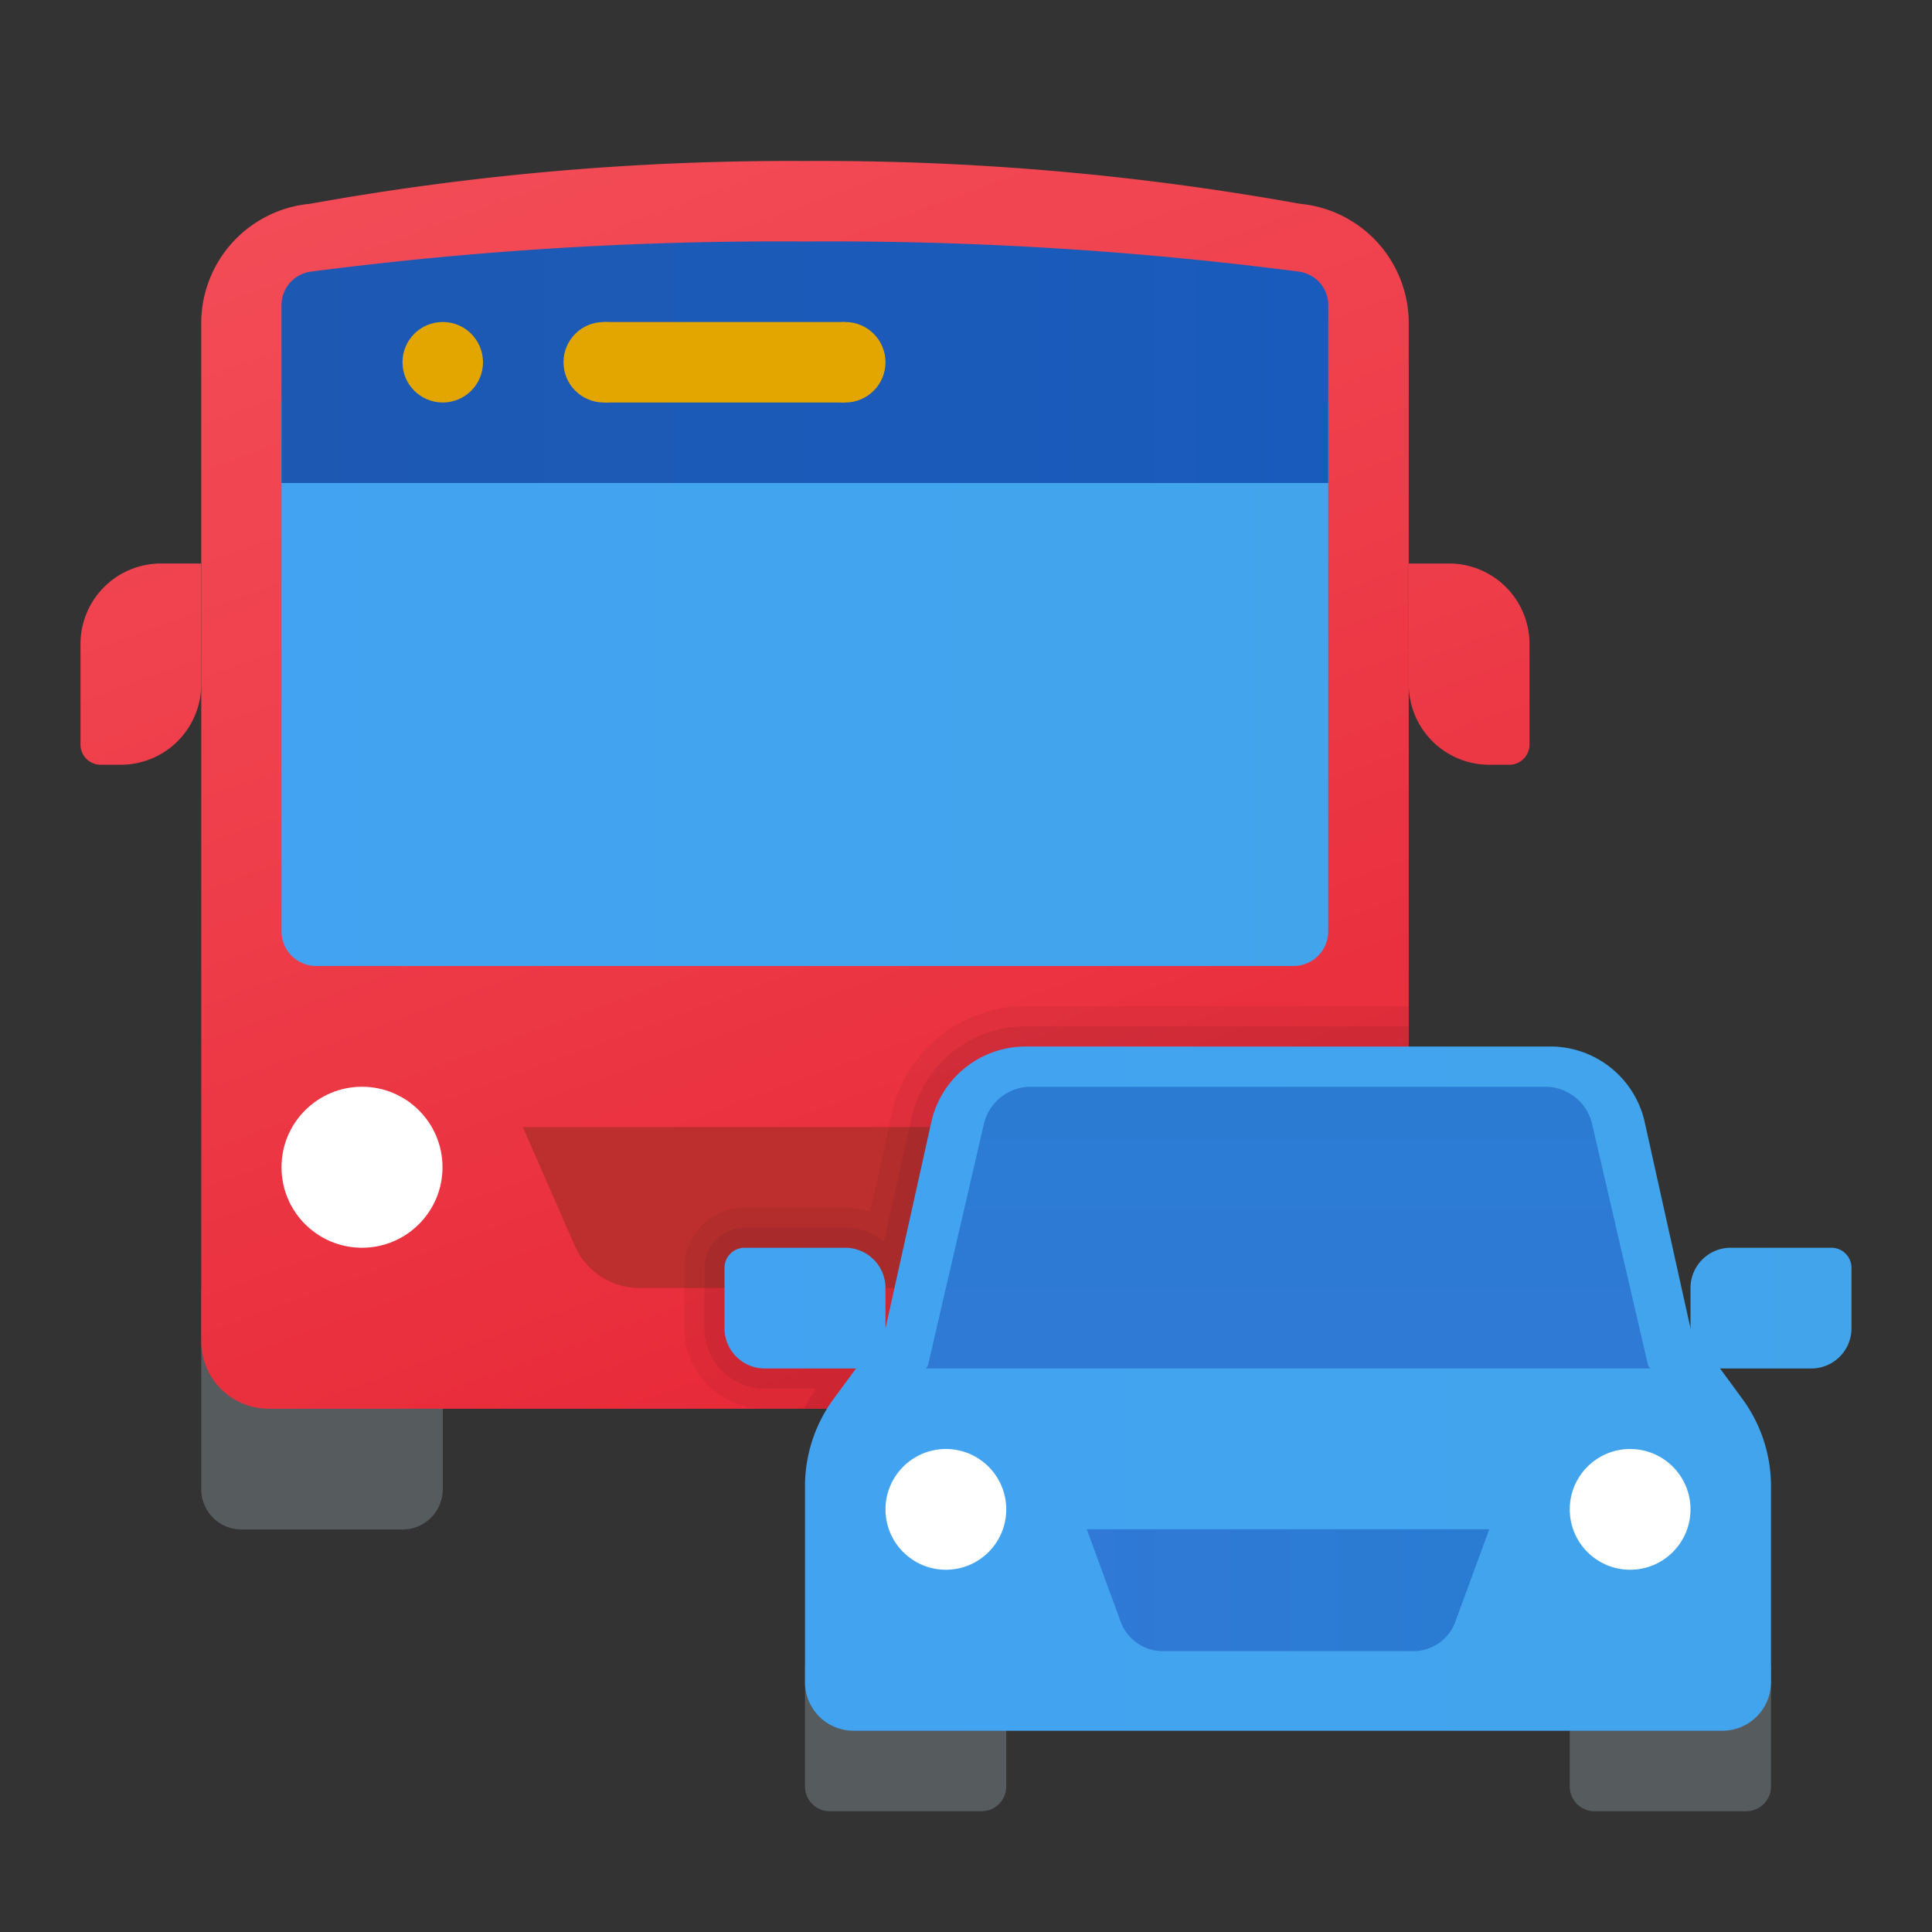 <svg xmlns="http://www.w3.org/2000/svg" xmlns:xlink="http://www.w3.org/1999/xlink" data-name="Слой 1" viewBox="0 0 48 48"><rect x="0" y="0" width="48" height="48" fill="#333333" stroke="none"/><defs><linearGradient id="8vaI~ePT97sp~WBpK6_w5a" x1="12.24" x2="27.385" y1="-.783" y2="40.828" data-name="Безымянный градиент 6" gradientUnits="userSpaceOnUse"><stop offset="0" stop-color="#f44f5a"/><stop offset=".443" stop-color="#ee3d4a"/><stop offset="1" stop-color="#e52030"/></linearGradient><linearGradient id="8vaI~ePT97sp~WBpK6_w5b" x1="6.994" x2="33" y1="439" y2="439" data-name="Безымянный градиент 4" gradientTransform="matrix(1 0 0 -1 0 456)" gradientUnits="userSpaceOnUse"><stop offset="0" stop-color="#42a3f2"/><stop offset="1" stop-color="#42a4eb"/></linearGradient><linearGradient id="8vaI~ePT97sp~WBpK6_w5d" x1="6.994" x2="33" y1="447" y2="447" data-name="Безымянный градиент 3" gradientTransform="matrix(1 0 0 -1 0 456)" gradientUnits="userSpaceOnUse"><stop offset="0" stop-color="#1d59b3"/><stop offset="1" stop-color="#195bbc"/></linearGradient><linearGradient id="8vaI~ePT97sp~WBpK6_w5e" x1="-1.031" x2="12.619" y1="3.845" y2="41.348" xlink:href="#8vaI~ePT97sp~WBpK6_w5a"/><linearGradient id="8vaI~ePT97sp~WBpK6_w5f" x1="29.163" x2="43.748" y1="-3.657" y2="36.415" gradientTransform="rotate(-180 36.5 16.5)" xlink:href="#8vaI~ePT97sp~WBpK6_w5a"/><linearGradient id="8vaI~ePT97sp~WBpK6_w5g" x1="17.924" x2="46.044" y1="34.5" y2="34.5" xlink:href="#8vaI~ePT97sp~WBpK6_w5b"/><linearGradient id="8vaI~ePT97sp~WBpK6_w5c" x1="27" x2="37" y1="39.509" y2="39.509" data-name="Безымянный градиент 9" gradientUnits="userSpaceOnUse"><stop offset="0" stop-color="#3079d6"/><stop offset="1" stop-color="#297cd2"/></linearGradient><linearGradient id="8vaI~ePT97sp~WBpK6_w5h" x1="32" x2="32" y1="37.057" y2="23.037" xlink:href="#8vaI~ePT97sp~WBpK6_w5c"/><linearGradient id="8vaI~ePT97sp~WBpK6_w5i" x1="17.924" x2="46.044" y1="32.5" y2="32.5" xlink:href="#8vaI~ePT97sp~WBpK6_w5b"/><linearGradient id="8vaI~ePT97sp~WBpK6_w5j" x1="17.924" x2="46.044" y1="32.5" y2="32.5" gradientTransform="rotate(-180 44 32.5)" xlink:href="#8vaI~ePT97sp~WBpK6_w5b"/></defs><path fill="#565b5e" d="M5,32h6a0,0,0,0,1,0,0v5a1,1,0,0,1-1,1H6a1,1,0,0,1-1-1V32A0,0,0,0,1,5,32Z"/><path fill="#565b5e" d="M29,32h6a0,0,0,0,1,0,0v5a1,1,0,0,1-1,1H30a1,1,0,0,1-1-1V32A0,0,0,0,1,29,32Z"/><path fill="url(#8vaI~ePT97sp~WBpK6_w5a)" d="M35,8a2.98,2.98,0,0,0-2.703-2.937A67.075,67.075,0,0,0,20,4,67.355,67.355,0,0,0,7.703,5.063,2.98,2.98,0,0,0,5,8V33.324A1.676,1.676,0,0,0,6.667,35H33.333A1.676,1.676,0,0,0,35,33.324Z"/><path fill="#bd2f2f" d="M12.988,28l1.311,2.994A1.758,1.758,0,0,0,15.925,32h8.138A1.758,1.758,0,0,0,25.689,30.994L27,28Z"/><circle cx="8.994" cy="29" r="2" fill="#fff"/><circle cx="31" cy="29" r="2" fill="#fff"/><path fill="url(#8vaI~ePT97sp~WBpK6_w5b)" d="M33,10H6.994V23.143A.862.862,0,0,0,7.861,24h24.273A.862.862,0,0,0,33,23.143Z"/><path fill="url(#8vaI~ePT97sp~WBpK6_w5d)" d="M33,7.572a.84.84,0,0,0-.735-.824A90.178,90.178,0,0,0,19.997,6a90.178,90.178,0,0,0-12.268.748.84.84,0,0,0-.735.824V12H33Z"/><path fill="url(#8vaI~ePT97sp~WBpK6_w5e)" d="M4,14H5a0,0,0,0,1,0,0v3a2,2,0,0,1-2,2H2.5a.5.5,0,0,1-.5-.5V16A2,2,0,0,1,4,14Z"/><path fill="url(#8vaI~ePT97sp~WBpK6_w5f)" d="M35.5,14H36a2,2,0,0,1,2,2v3a0,0,0,0,1,0,0H37a2,2,0,0,1-2-2V14.5a.5.5,0,0,1,.5-.5Z" transform="rotate(180 36.5 16.5)"/><circle cx="11" cy="9" r="1" fill="#e3a600"/><circle cx="15" cy="9" r="1" fill="#e3a600"/><circle cx="21" cy="9" r="1" fill="#e3a600"/><rect width="6" height="2" x="15" y="8" fill="#e3a600"/><g><path fill="#565b5e" d="M25,44.394V41.366H20v3.028A.616.616,0,0,0,20.625,45h3.75A.616.616,0,0,0,25,44.394Z"/><path fill="#565b5e" d="M44,44.394V41.366H39v3.028A.616.616,0,0,0,39.625,45h3.75A.616.616,0,0,0,44,44.394Z"/><path fill="url(#8vaI~ePT97sp~WBpK6_w5g)" d="M42,33l-1.146-5.16A2.405,2.405,0,0,0,38.526,26H25.474a2.406,2.406,0,0,0-2.329,1.84L22,33l-1.28,1.743A3.671,3.671,0,0,0,20,36.929v4.857A1.207,1.207,0,0,0,21.2,43H42.8A1.207,1.207,0,0,0,44,41.786V36.929a3.672,3.672,0,0,0-.72-2.186Z"/><circle cx="40.5" cy="37.5" r="1.5" fill="#fff"/><circle cx="23.5" cy="37.5" r="1.5" fill="#fff"/><path fill="url(#8vaI~ePT97sp~WBpK6_w5c)" d="M27,37.994l.832,2.267a1.116,1.116,0,0,0,1.032.761h6.273a1.116,1.116,0,0,0,1.032-.761L37,37.994Z"/><path fill="url(#8vaI~ePT97sp~WBpK6_w5h)" d="M41,34l-.054-.078-.058-.249-1.324-5.708A1.199,1.199,0,0,0,38.419,27H25.581a1.199,1.199,0,0,0-1.145.964l-1.323,5.708-.058.249L23,34Z"/><path fill="url(#8vaI~ePT97sp~WBpK6_w5i)" d="M18.5,31H21a1,1,0,0,1,1,1v2a0,0,0,0,1,0,0H19a1,1,0,0,1-1-1V31.5A.5.5,0,0,1,18.5,31Z"/><path fill="url(#8vaI~ePT97sp~WBpK6_w5j)" d="M43,31h3a0,0,0,0,1,0,0v2a1,1,0,0,1-1,1H42.5a.5.5,0,0,1-.5-.5V32a1,1,0,0,1,1-1Z" transform="rotate(180 44 32.5)"/></g><g><path d="M25.47,25a3.407,3.407,0,0,0-3.3,2.6l-.55,2.5A1.832,1.832,0,0,0,21,30H18.5A1.498,1.498,0,0,0,17,31.5V33a2.006,2.006,0,0,0,2,2h1.54c.06-.09.12-.18.18-.26l.55-.74H19a1.003,1.003,0,0,1-1-1V31.5a.495.495,0,0,1,.5-.5H21a1.003,1.003,0,0,1,1,1v1l1.15-5.16A2.393,2.393,0,0,1,25.47,26H35V25Z" opacity=".05"/><path d="M25.47,25.5a2.895,2.895,0,0,0-2.81,2.22l-.7,3.13A1.47,1.47,0,0,0,21,30.5H18.5a1.003,1.003,0,0,0-1,1V33A1.498,1.498,0,0,0,19,34.5h1.28a3.67,3.67,0,0,0-.3.5h.56c.06-.09.12-.18.18-.26l.55-.74H19a1.003,1.003,0,0,1-1-1V31.5a.495.495,0,0,1,.5-.5H21a1.003,1.003,0,0,1,1,1v1l1.15-5.16A2.393,2.393,0,0,1,25.47,26H35v-.5Z" opacity=".07"/></g></svg>